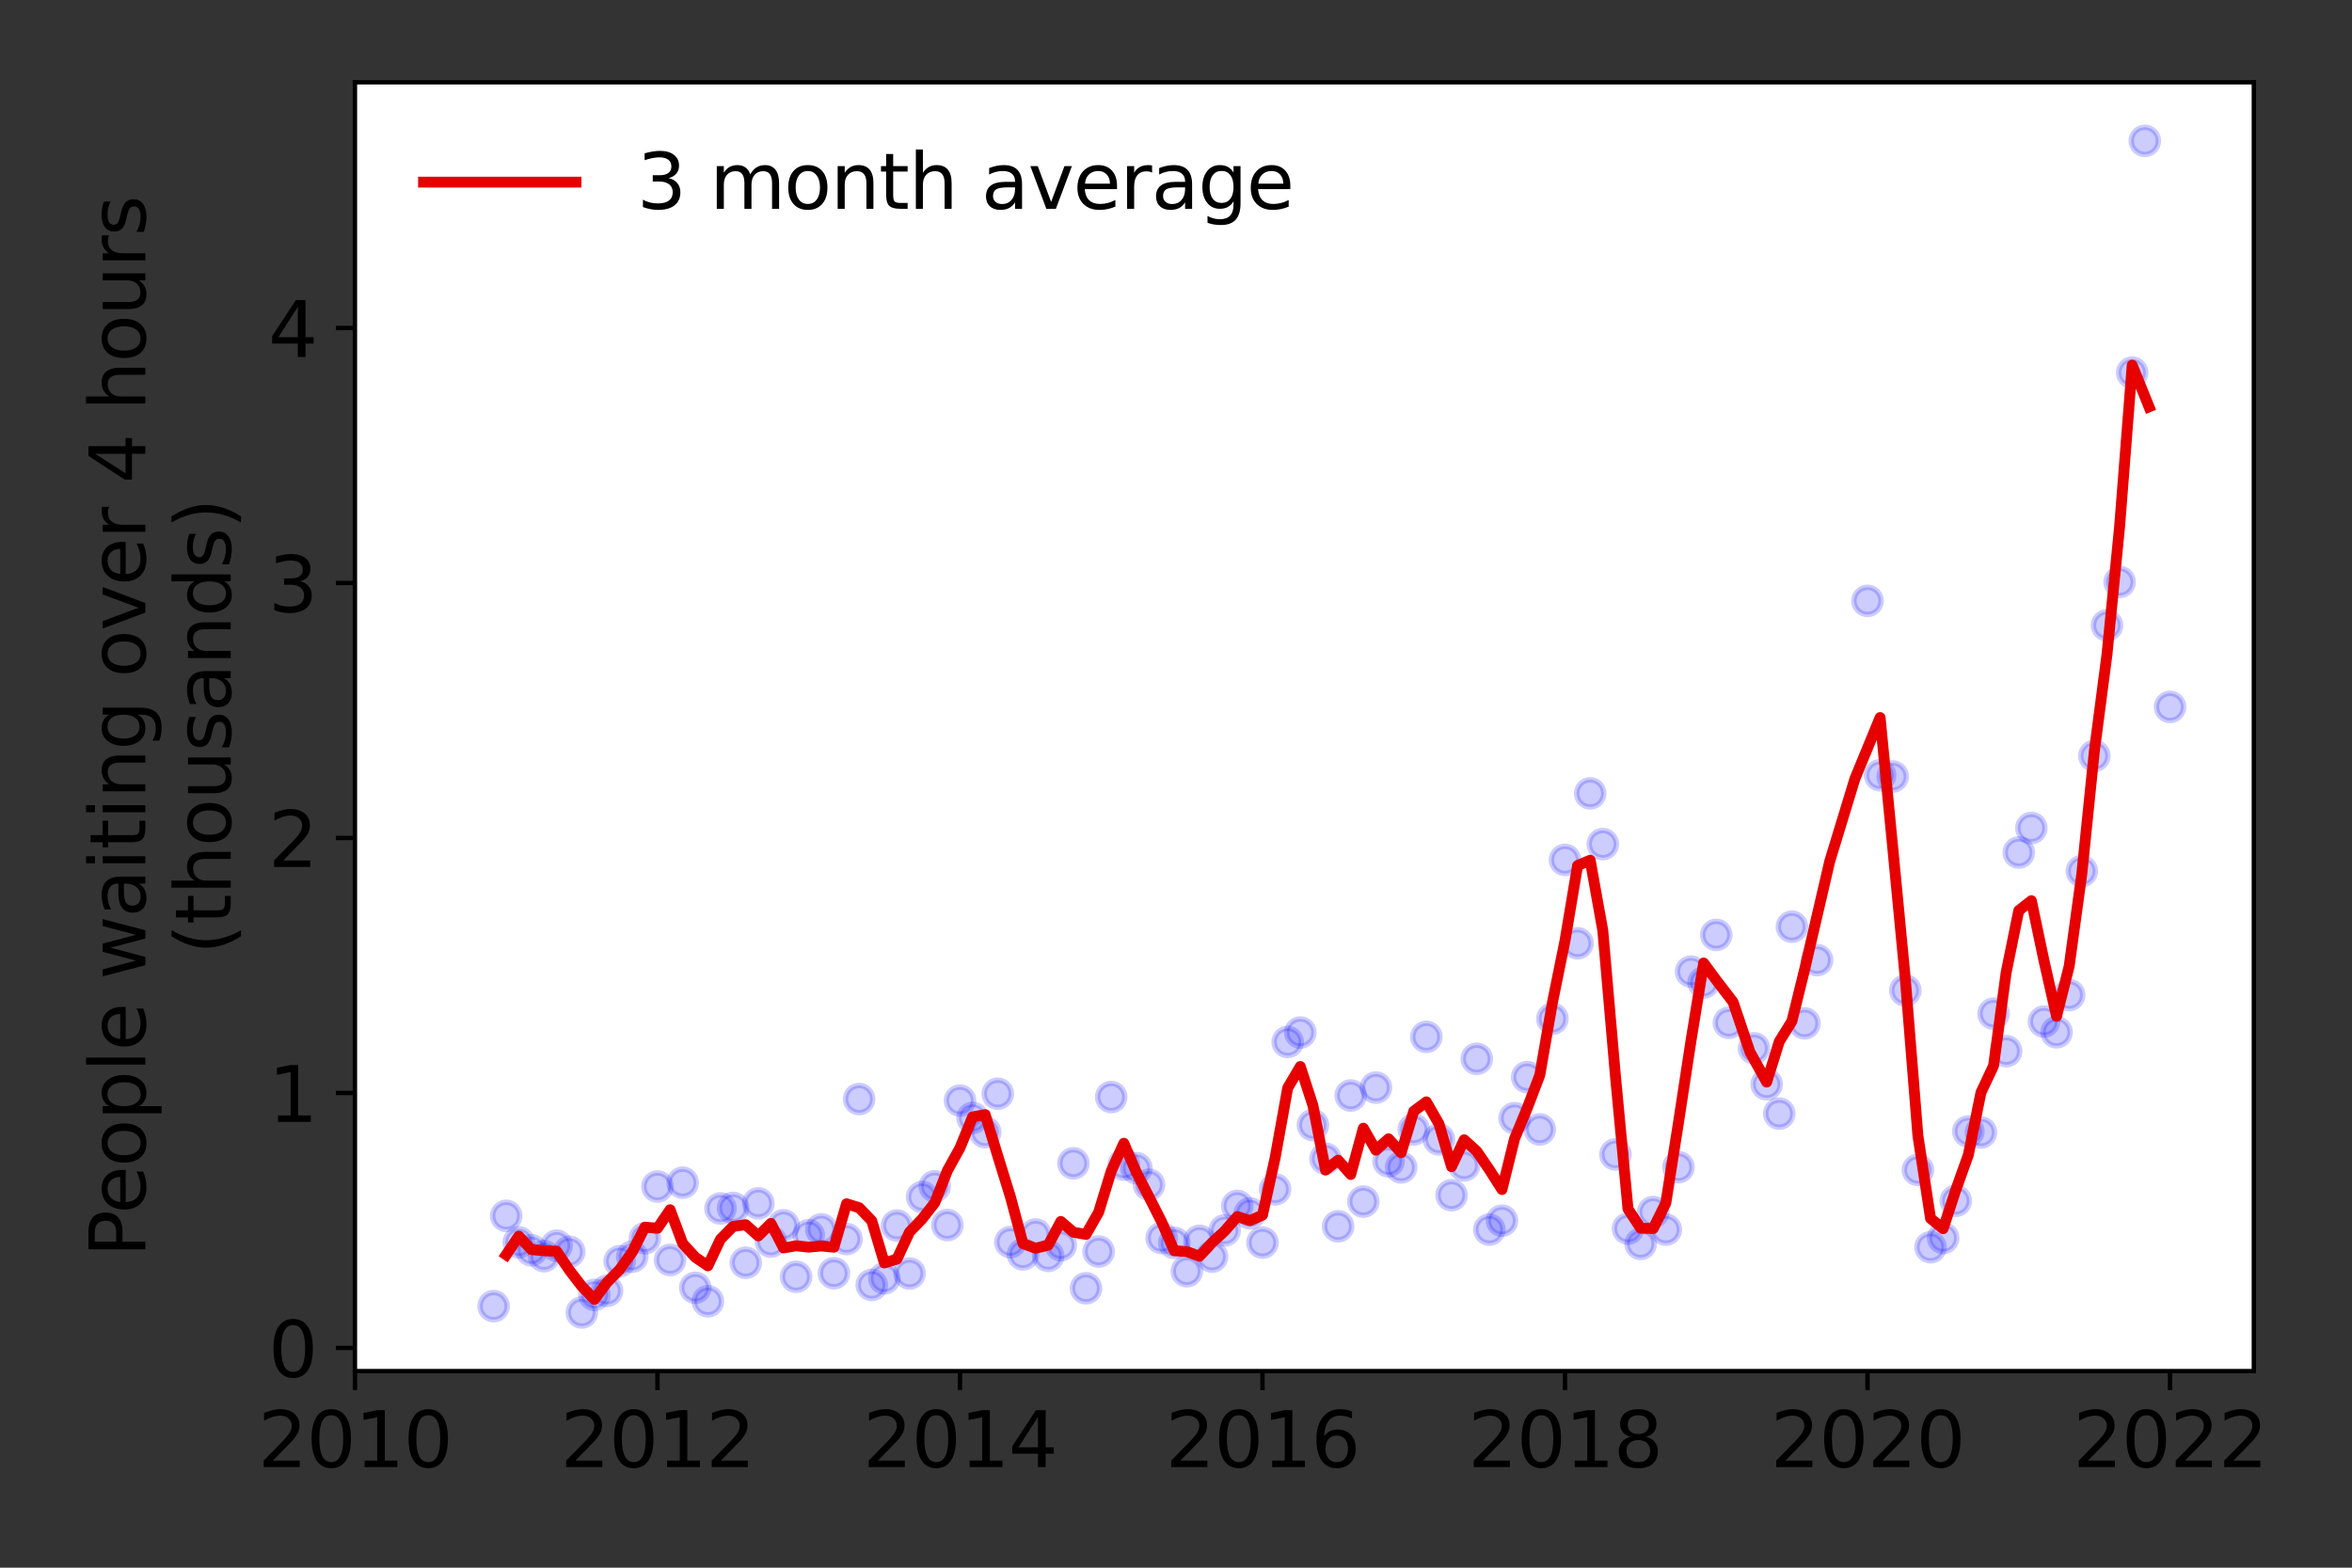 <?xml version="1.0" encoding="utf-8" standalone="no"?>
<!DOCTYPE svg PUBLIC "-//W3C//DTD SVG 1.1//EN"
  "http://www.w3.org/Graphics/SVG/1.1/DTD/svg11.dtd">
<svg height="288pt" version="1.1" viewBox="0 0 432 288" width="432pt" xmlns="http://www.w3.org/2000/svg" xmlns:xlink="http://www.w3.org/1999/xlink">
 <rect x="0" y="0" width="432" height="288" fill="#333333" stroke="none"/>
 <defs>
  <style type="text/css">*{stroke-linecap:butt;stroke-linejoin:round;}</style>
 </defs>
 <g id="figure_1">
  <g id="patch_1">
   <path d="M 0 288 
L 432 288 
L 432 0 
L 0 0 
z
" style="fill:none;"/>
  </g>
  <g id="axes_1">
   <g id="patch_2">
    <path d="M 65.195 251.88 
L 413.971 251.88 
L 413.971 15.12 
L 65.195 15.12 
z
" style="fill:#ffffff;"/>
   </g>
   <g id="matplotlib.axis_1">
    <g id="xtick_1">
     <g id="line2d_1">
      <defs>
       <path d="M 0 0 
L 0 3.5 
" id="m507b345f00" style="stroke:#000000;stroke-width:0.8;"/>
      </defs>
      <g>
       <use style="stroke:#000000;stroke-width:0.8;" x="65.195" xlink:href="#m507b345f00" y="251.88"/>
      </g>
     </g>
     <g id="text_1">
      <!-- 2010 -->
      <g transform="translate(47.38 269.518)scale(0.14 -0.14)">
       <defs>
        <path d="M 1228 531 
L 3431 531 
L 3431 0 
L 469 0 
L 469 531 
Q 828 903 1448 1529 
Q 2069 2156 2228 2338 
Q 2531 2678 2651 2914 
Q 2772 3150 2772 3378 
Q 2772 3750 2511 3984 
Q 2250 4219 1831 4219 
Q 1534 4219 1204 4116 
Q 875 4013 500 3803 
L 500 4441 
Q 881 4594 1212 4672 
Q 1544 4750 1819 4750 
Q 2544 4750 2975 4387 
Q 3406 4025 3406 3419 
Q 3406 3131 3298 2873 
Q 3191 2616 2906 2266 
Q 2828 2175 2409 1742 
Q 1991 1309 1228 531 
z
" id="DejaVuSans-32" transform="scale(0.016)"/>
        <path d="M 2034 4250 
Q 1547 4250 1301 3770 
Q 1056 3291 1056 2328 
Q 1056 1369 1301 889 
Q 1547 409 2034 409 
Q 2525 409 2770 889 
Q 3016 1369 3016 2328 
Q 3016 3291 2770 3770 
Q 2525 4250 2034 4250 
z
M 2034 4750 
Q 2819 4750 3233 4129 
Q 3647 3509 3647 2328 
Q 3647 1150 3233 529 
Q 2819 -91 2034 -91 
Q 1250 -91 836 529 
Q 422 1150 422 2328 
Q 422 3509 836 4129 
Q 1250 4750 2034 4750 
z
" id="DejaVuSans-30" transform="scale(0.016)"/>
        <path d="M 794 531 
L 1825 531 
L 1825 4091 
L 703 3866 
L 703 4441 
L 1819 4666 
L 2450 4666 
L 2450 531 
L 3481 531 
L 3481 0 
L 794 0 
L 794 531 
z
" id="DejaVuSans-31" transform="scale(0.016)"/>
       </defs>
       <use xlink:href="#DejaVuSans-32"/>
       <use x="63.623" xlink:href="#DejaVuSans-30"/>
       <use x="127.246" xlink:href="#DejaVuSans-31"/>
       <use x="190.869" xlink:href="#DejaVuSans-30"/>
      </g>
     </g>
    </g>
    <g id="xtick_2">
     <g id="line2d_2">
      <g>
       <use style="stroke:#000000;stroke-width:0.8;" x="120.758" xlink:href="#m507b345f00" y="251.88"/>
      </g>
     </g>
     <g id="text_2">
      <!-- 2012 -->
      <g transform="translate(102.943 269.518)scale(0.14 -0.14)">
       <use xlink:href="#DejaVuSans-32"/>
       <use x="63.623" xlink:href="#DejaVuSans-30"/>
       <use x="127.246" xlink:href="#DejaVuSans-31"/>
       <use x="190.869" xlink:href="#DejaVuSans-32"/>
      </g>
     </g>
    </g>
    <g id="xtick_3">
     <g id="line2d_3">
      <g>
       <use style="stroke:#000000;stroke-width:0.8;" x="176.322" xlink:href="#m507b345f00" y="251.88"/>
      </g>
     </g>
     <g id="text_3">
      <!-- 2014 -->
      <g transform="translate(158.507 269.518)scale(0.14 -0.14)">
       <defs>
        <path d="M 2419 4116 
L 825 1625 
L 2419 1625 
L 2419 4116 
z
M 2253 4666 
L 3047 4666 
L 3047 1625 
L 3713 1625 
L 3713 1100 
L 3047 1100 
L 3047 0 
L 2419 0 
L 2419 1100 
L 313 1100 
L 313 1709 
L 2253 4666 
z
" id="DejaVuSans-34" transform="scale(0.016)"/>
       </defs>
       <use xlink:href="#DejaVuSans-32"/>
       <use x="63.623" xlink:href="#DejaVuSans-30"/>
       <use x="127.246" xlink:href="#DejaVuSans-31"/>
       <use x="190.869" xlink:href="#DejaVuSans-34"/>
      </g>
     </g>
    </g>
    <g id="xtick_4">
     <g id="line2d_4">
      <g>
       <use style="stroke:#000000;stroke-width:0.8;" x="231.885" xlink:href="#m507b345f00" y="251.88"/>
      </g>
     </g>
     <g id="text_4">
      <!-- 2016 -->
      <g transform="translate(214.07 269.518)scale(0.14 -0.14)">
       <defs>
        <path d="M 2113 2584 
Q 1688 2584 1439 2293 
Q 1191 2003 1191 1497 
Q 1191 994 1439 701 
Q 1688 409 2113 409 
Q 2538 409 2786 701 
Q 3034 994 3034 1497 
Q 3034 2003 2786 2293 
Q 2538 2584 2113 2584 
z
M 3366 4563 
L 3366 3988 
Q 3128 4100 2886 4159 
Q 2644 4219 2406 4219 
Q 1781 4219 1451 3797 
Q 1122 3375 1075 2522 
Q 1259 2794 1537 2939 
Q 1816 3084 2150 3084 
Q 2853 3084 3261 2657 
Q 3669 2231 3669 1497 
Q 3669 778 3244 343 
Q 2819 -91 2113 -91 
Q 1303 -91 875 529 
Q 447 1150 447 2328 
Q 447 3434 972 4092 
Q 1497 4750 2381 4750 
Q 2619 4750 2861 4703 
Q 3103 4656 3366 4563 
z
" id="DejaVuSans-36" transform="scale(0.016)"/>
       </defs>
       <use xlink:href="#DejaVuSans-32"/>
       <use x="63.623" xlink:href="#DejaVuSans-30"/>
       <use x="127.246" xlink:href="#DejaVuSans-31"/>
       <use x="190.869" xlink:href="#DejaVuSans-36"/>
      </g>
     </g>
    </g>
    <g id="xtick_5">
     <g id="line2d_5">
      <g>
       <use style="stroke:#000000;stroke-width:0.8;" x="287.449" xlink:href="#m507b345f00" y="251.88"/>
      </g>
     </g>
     <g id="text_5">
      <!-- 2018 -->
      <g transform="translate(269.634 269.518)scale(0.14 -0.14)">
       <defs>
        <path d="M 2034 2216 
Q 1584 2216 1326 1975 
Q 1069 1734 1069 1313 
Q 1069 891 1326 650 
Q 1584 409 2034 409 
Q 2484 409 2743 651 
Q 3003 894 3003 1313 
Q 3003 1734 2745 1975 
Q 2488 2216 2034 2216 
z
M 1403 2484 
Q 997 2584 770 2862 
Q 544 3141 544 3541 
Q 544 4100 942 4425 
Q 1341 4750 2034 4750 
Q 2731 4750 3128 4425 
Q 3525 4100 3525 3541 
Q 3525 3141 3298 2862 
Q 3072 2584 2669 2484 
Q 3125 2378 3379 2068 
Q 3634 1759 3634 1313 
Q 3634 634 3220 271 
Q 2806 -91 2034 -91 
Q 1263 -91 848 271 
Q 434 634 434 1313 
Q 434 1759 690 2068 
Q 947 2378 1403 2484 
z
M 1172 3481 
Q 1172 3119 1398 2916 
Q 1625 2713 2034 2713 
Q 2441 2713 2670 2916 
Q 2900 3119 2900 3481 
Q 2900 3844 2670 4047 
Q 2441 4250 2034 4250 
Q 1625 4250 1398 4047 
Q 1172 3844 1172 3481 
z
" id="DejaVuSans-38" transform="scale(0.016)"/>
       </defs>
       <use xlink:href="#DejaVuSans-32"/>
       <use x="63.623" xlink:href="#DejaVuSans-30"/>
       <use x="127.246" xlink:href="#DejaVuSans-31"/>
       <use x="190.869" xlink:href="#DejaVuSans-38"/>
      </g>
     </g>
    </g>
    <g id="xtick_6">
     <g id="line2d_6">
      <g>
       <use style="stroke:#000000;stroke-width:0.8;" x="343.012" xlink:href="#m507b345f00" y="251.88"/>
      </g>
     </g>
     <g id="text_6">
      <!-- 2020 -->
      <g transform="translate(325.197 269.518)scale(0.14 -0.14)">
       <use xlink:href="#DejaVuSans-32"/>
       <use x="63.623" xlink:href="#DejaVuSans-30"/>
       <use x="127.246" xlink:href="#DejaVuSans-32"/>
       <use x="190.869" xlink:href="#DejaVuSans-30"/>
      </g>
     </g>
    </g>
    <g id="xtick_7">
     <g id="line2d_7">
      <g>
       <use style="stroke:#000000;stroke-width:0.8;" x="398.576" xlink:href="#m507b345f00" y="251.88"/>
      </g>
     </g>
     <g id="text_7">
      <!-- 2022 -->
      <g transform="translate(380.761 269.518)scale(0.14 -0.14)">
       <use xlink:href="#DejaVuSans-32"/>
       <use x="63.623" xlink:href="#DejaVuSans-30"/>
       <use x="127.246" xlink:href="#DejaVuSans-32"/>
       <use x="190.869" xlink:href="#DejaVuSans-32"/>
      </g>
     </g>
    </g>
   </g>
   <g id="matplotlib.axis_2">
    <g id="ytick_1">
     <g id="line2d_8">
      <defs>
       <path d="M 0 0 
L -3.5 0 
" id="md9d4adb8fb" style="stroke:#000000;stroke-width:0.8;"/>
      </defs>
      <g>
       <use style="stroke:#000000;stroke-width:0.8;" x="65.195" xlink:href="#md9d4adb8fb" y="247.629"/>
      </g>
     </g>
     <g id="text_8">
      <!-- 0 -->
      <g transform="translate(49.288 252.948)scale(0.14 -0.14)">
       <use xlink:href="#DejaVuSans-30"/>
      </g>
     </g>
    </g>
    <g id="ytick_2">
     <g id="line2d_9">
      <g>
       <use style="stroke:#000000;stroke-width:0.8;" x="65.195" xlink:href="#md9d4adb8fb" y="200.788"/>
      </g>
     </g>
     <g id="text_9">
      <!-- 1 -->
      <g transform="translate(49.288 206.107)scale(0.14 -0.14)">
       <use xlink:href="#DejaVuSans-31"/>
      </g>
     </g>
    </g>
    <g id="ytick_3">
     <g id="line2d_10">
      <g>
       <use style="stroke:#000000;stroke-width:0.8;" x="65.195" xlink:href="#md9d4adb8fb" y="153.946"/>
      </g>
     </g>
     <g id="text_10">
      <!-- 2 -->
      <g transform="translate(49.288 159.265)scale(0.14 -0.14)">
       <use xlink:href="#DejaVuSans-32"/>
      </g>
     </g>
    </g>
    <g id="ytick_4">
     <g id="line2d_11">
      <g>
       <use style="stroke:#000000;stroke-width:0.8;" x="65.195" xlink:href="#md9d4adb8fb" y="107.105"/>
      </g>
     </g>
     <g id="text_11">
      <!-- 3 -->
      <g transform="translate(49.288 112.424)scale(0.14 -0.14)">
       <defs>
        <path d="M 2597 2516 
Q 3050 2419 3304 2112 
Q 3559 1806 3559 1356 
Q 3559 666 3084 287 
Q 2609 -91 1734 -91 
Q 1441 -91 1130 -33 
Q 819 25 488 141 
L 488 750 
Q 750 597 1062 519 
Q 1375 441 1716 441 
Q 2309 441 2620 675 
Q 2931 909 2931 1356 
Q 2931 1769 2642 2001 
Q 2353 2234 1838 2234 
L 1294 2234 
L 1294 2753 
L 1863 2753 
Q 2328 2753 2575 2939 
Q 2822 3125 2822 3475 
Q 2822 3834 2567 4026 
Q 2313 4219 1838 4219 
Q 1578 4219 1281 4162 
Q 984 4106 628 3988 
L 628 4550 
Q 988 4650 1302 4700 
Q 1616 4750 1894 4750 
Q 2613 4750 3031 4423 
Q 3450 4097 3450 3541 
Q 3450 3153 3228 2886 
Q 3006 2619 2597 2516 
z
" id="DejaVuSans-33" transform="scale(0.016)"/>
       </defs>
       <use xlink:href="#DejaVuSans-33"/>
      </g>
     </g>
    </g>
    <g id="ytick_5">
     <g id="line2d_12">
      <g>
       <use style="stroke:#000000;stroke-width:0.8;" x="65.195" xlink:href="#md9d4adb8fb" y="60.263"/>
      </g>
     </g>
     <g id="text_12">
      <!-- 4 -->
      <g transform="translate(49.288 65.582)scale(0.14 -0.14)">
       <use xlink:href="#DejaVuSans-34"/>
      </g>
     </g>
    </g>
    <g id="text_13">
     <!-- People waiting over 4 hours -->
     <g transform="translate(26.699 230.925)rotate(-90)scale(0.14 -0.14)">
      <defs>
       <path d="M 1259 4147 
L 1259 2394 
L 2053 2394 
Q 2494 2394 2734 2622 
Q 2975 2850 2975 3272 
Q 2975 3691 2734 3919 
Q 2494 4147 2053 4147 
L 1259 4147 
z
M 628 4666 
L 2053 4666 
Q 2838 4666 3239 4311 
Q 3641 3956 3641 3272 
Q 3641 2581 3239 2228 
Q 2838 1875 2053 1875 
L 1259 1875 
L 1259 0 
L 628 0 
L 628 4666 
z
" id="DejaVuSans-50" transform="scale(0.016)"/>
       <path d="M 3597 1894 
L 3597 1613 
L 953 1613 
Q 991 1019 1311 708 
Q 1631 397 2203 397 
Q 2534 397 2845 478 
Q 3156 559 3463 722 
L 3463 178 
Q 3153 47 2828 -22 
Q 2503 -91 2169 -91 
Q 1331 -91 842 396 
Q 353 884 353 1716 
Q 353 2575 817 3079 
Q 1281 3584 2069 3584 
Q 2775 3584 3186 3129 
Q 3597 2675 3597 1894 
z
M 3022 2063 
Q 3016 2534 2758 2815 
Q 2500 3097 2075 3097 
Q 1594 3097 1305 2825 
Q 1016 2553 972 2059 
L 3022 2063 
z
" id="DejaVuSans-65" transform="scale(0.016)"/>
       <path d="M 1959 3097 
Q 1497 3097 1228 2736 
Q 959 2375 959 1747 
Q 959 1119 1226 758 
Q 1494 397 1959 397 
Q 2419 397 2687 759 
Q 2956 1122 2956 1747 
Q 2956 2369 2687 2733 
Q 2419 3097 1959 3097 
z
M 1959 3584 
Q 2709 3584 3137 3096 
Q 3566 2609 3566 1747 
Q 3566 888 3137 398 
Q 2709 -91 1959 -91 
Q 1206 -91 779 398 
Q 353 888 353 1747 
Q 353 2609 779 3096 
Q 1206 3584 1959 3584 
z
" id="DejaVuSans-6f" transform="scale(0.016)"/>
       <path d="M 1159 525 
L 1159 -1331 
L 581 -1331 
L 581 3500 
L 1159 3500 
L 1159 2969 
Q 1341 3281 1617 3432 
Q 1894 3584 2278 3584 
Q 2916 3584 3314 3078 
Q 3713 2572 3713 1747 
Q 3713 922 3314 415 
Q 2916 -91 2278 -91 
Q 1894 -91 1617 61 
Q 1341 213 1159 525 
z
M 3116 1747 
Q 3116 2381 2855 2742 
Q 2594 3103 2138 3103 
Q 1681 3103 1420 2742 
Q 1159 2381 1159 1747 
Q 1159 1113 1420 752 
Q 1681 391 2138 391 
Q 2594 391 2855 752 
Q 3116 1113 3116 1747 
z
" id="DejaVuSans-70" transform="scale(0.016)"/>
       <path d="M 603 4863 
L 1178 4863 
L 1178 0 
L 603 0 
L 603 4863 
z
" id="DejaVuSans-6c" transform="scale(0.016)"/>
       <path id="DejaVuSans-20" transform="scale(0.016)"/>
       <path d="M 269 3500 
L 844 3500 
L 1563 769 
L 2278 3500 
L 2956 3500 
L 3675 769 
L 4391 3500 
L 4966 3500 
L 4050 0 
L 3372 0 
L 2619 2869 
L 1863 0 
L 1184 0 
L 269 3500 
z
" id="DejaVuSans-77" transform="scale(0.016)"/>
       <path d="M 2194 1759 
Q 1497 1759 1228 1600 
Q 959 1441 959 1056 
Q 959 750 1161 570 
Q 1363 391 1709 391 
Q 2188 391 2477 730 
Q 2766 1069 2766 1631 
L 2766 1759 
L 2194 1759 
z
M 3341 1997 
L 3341 0 
L 2766 0 
L 2766 531 
Q 2569 213 2275 61 
Q 1981 -91 1556 -91 
Q 1019 -91 701 211 
Q 384 513 384 1019 
Q 384 1609 779 1909 
Q 1175 2209 1959 2209 
L 2766 2209 
L 2766 2266 
Q 2766 2663 2505 2880 
Q 2244 3097 1772 3097 
Q 1472 3097 1187 3025 
Q 903 2953 641 2809 
L 641 3341 
Q 956 3463 1253 3523 
Q 1550 3584 1831 3584 
Q 2591 3584 2966 3190 
Q 3341 2797 3341 1997 
z
" id="DejaVuSans-61" transform="scale(0.016)"/>
       <path d="M 603 3500 
L 1178 3500 
L 1178 0 
L 603 0 
L 603 3500 
z
M 603 4863 
L 1178 4863 
L 1178 4134 
L 603 4134 
L 603 4863 
z
" id="DejaVuSans-69" transform="scale(0.016)"/>
       <path d="M 1172 4494 
L 1172 3500 
L 2356 3500 
L 2356 3053 
L 1172 3053 
L 1172 1153 
Q 1172 725 1289 603 
Q 1406 481 1766 481 
L 2356 481 
L 2356 0 
L 1766 0 
Q 1100 0 847 248 
Q 594 497 594 1153 
L 594 3053 
L 172 3053 
L 172 3500 
L 594 3500 
L 594 4494 
L 1172 4494 
z
" id="DejaVuSans-74" transform="scale(0.016)"/>
       <path d="M 3513 2113 
L 3513 0 
L 2938 0 
L 2938 2094 
Q 2938 2591 2744 2837 
Q 2550 3084 2163 3084 
Q 1697 3084 1428 2787 
Q 1159 2491 1159 1978 
L 1159 0 
L 581 0 
L 581 3500 
L 1159 3500 
L 1159 2956 
Q 1366 3272 1645 3428 
Q 1925 3584 2291 3584 
Q 2894 3584 3203 3211 
Q 3513 2838 3513 2113 
z
" id="DejaVuSans-6e" transform="scale(0.016)"/>
       <path d="M 2906 1791 
Q 2906 2416 2648 2759 
Q 2391 3103 1925 3103 
Q 1463 3103 1205 2759 
Q 947 2416 947 1791 
Q 947 1169 1205 825 
Q 1463 481 1925 481 
Q 2391 481 2648 825 
Q 2906 1169 2906 1791 
z
M 3481 434 
Q 3481 -459 3084 -895 
Q 2688 -1331 1869 -1331 
Q 1566 -1331 1297 -1286 
Q 1028 -1241 775 -1147 
L 775 -588 
Q 1028 -725 1275 -790 
Q 1522 -856 1778 -856 
Q 2344 -856 2625 -561 
Q 2906 -266 2906 331 
L 2906 616 
Q 2728 306 2450 153 
Q 2172 0 1784 0 
Q 1141 0 747 490 
Q 353 981 353 1791 
Q 353 2603 747 3093 
Q 1141 3584 1784 3584 
Q 2172 3584 2450 3431 
Q 2728 3278 2906 2969 
L 2906 3500 
L 3481 3500 
L 3481 434 
z
" id="DejaVuSans-67" transform="scale(0.016)"/>
       <path d="M 191 3500 
L 800 3500 
L 1894 563 
L 2988 3500 
L 3597 3500 
L 2284 0 
L 1503 0 
L 191 3500 
z
" id="DejaVuSans-76" transform="scale(0.016)"/>
       <path d="M 2631 2963 
Q 2534 3019 2420 3045 
Q 2306 3072 2169 3072 
Q 1681 3072 1420 2755 
Q 1159 2438 1159 1844 
L 1159 0 
L 581 0 
L 581 3500 
L 1159 3500 
L 1159 2956 
Q 1341 3275 1631 3429 
Q 1922 3584 2338 3584 
Q 2397 3584 2469 3576 
Q 2541 3569 2628 3553 
L 2631 2963 
z
" id="DejaVuSans-72" transform="scale(0.016)"/>
       <path d="M 3513 2113 
L 3513 0 
L 2938 0 
L 2938 2094 
Q 2938 2591 2744 2837 
Q 2550 3084 2163 3084 
Q 1697 3084 1428 2787 
Q 1159 2491 1159 1978 
L 1159 0 
L 581 0 
L 581 4863 
L 1159 4863 
L 1159 2956 
Q 1366 3272 1645 3428 
Q 1925 3584 2291 3584 
Q 2894 3584 3203 3211 
Q 3513 2838 3513 2113 
z
" id="DejaVuSans-68" transform="scale(0.016)"/>
       <path d="M 544 1381 
L 544 3500 
L 1119 3500 
L 1119 1403 
Q 1119 906 1312 657 
Q 1506 409 1894 409 
Q 2359 409 2629 706 
Q 2900 1003 2900 1516 
L 2900 3500 
L 3475 3500 
L 3475 0 
L 2900 0 
L 2900 538 
Q 2691 219 2414 64 
Q 2138 -91 1772 -91 
Q 1169 -91 856 284 
Q 544 659 544 1381 
z
M 1991 3584 
L 1991 3584 
z
" id="DejaVuSans-75" transform="scale(0.016)"/>
       <path d="M 2834 3397 
L 2834 2853 
Q 2591 2978 2328 3040 
Q 2066 3103 1784 3103 
Q 1356 3103 1142 2972 
Q 928 2841 928 2578 
Q 928 2378 1081 2264 
Q 1234 2150 1697 2047 
L 1894 2003 
Q 2506 1872 2764 1633 
Q 3022 1394 3022 966 
Q 3022 478 2636 193 
Q 2250 -91 1575 -91 
Q 1294 -91 989 -36 
Q 684 19 347 128 
L 347 722 
Q 666 556 975 473 
Q 1284 391 1588 391 
Q 1994 391 2212 530 
Q 2431 669 2431 922 
Q 2431 1156 2273 1281 
Q 2116 1406 1581 1522 
L 1381 1569 
Q 847 1681 609 1914 
Q 372 2147 372 2553 
Q 372 3047 722 3315 
Q 1072 3584 1716 3584 
Q 2034 3584 2315 3537 
Q 2597 3491 2834 3397 
z
" id="DejaVuSans-73" transform="scale(0.016)"/>
      </defs>
      <use xlink:href="#DejaVuSans-50"/>
      <use x="56.678" xlink:href="#DejaVuSans-65"/>
      <use x="118.201" xlink:href="#DejaVuSans-6f"/>
      <use x="179.383" xlink:href="#DejaVuSans-70"/>
      <use x="242.859" xlink:href="#DejaVuSans-6c"/>
      <use x="270.643" xlink:href="#DejaVuSans-65"/>
      <use x="332.166" xlink:href="#DejaVuSans-20"/>
      <use x="363.953" xlink:href="#DejaVuSans-77"/>
      <use x="445.74" xlink:href="#DejaVuSans-61"/>
      <use x="507.02" xlink:href="#DejaVuSans-69"/>
      <use x="534.803" xlink:href="#DejaVuSans-74"/>
      <use x="574.012" xlink:href="#DejaVuSans-69"/>
      <use x="601.795" xlink:href="#DejaVuSans-6e"/>
      <use x="665.174" xlink:href="#DejaVuSans-67"/>
      <use x="728.65" xlink:href="#DejaVuSans-20"/>
      <use x="760.438" xlink:href="#DejaVuSans-6f"/>
      <use x="821.619" xlink:href="#DejaVuSans-76"/>
      <use x="880.799" xlink:href="#DejaVuSans-65"/>
      <use x="942.322" xlink:href="#DejaVuSans-72"/>
      <use x="983.436" xlink:href="#DejaVuSans-20"/>
      <use x="1015.223" xlink:href="#DejaVuSans-34"/>
      <use x="1078.846" xlink:href="#DejaVuSans-20"/>
      <use x="1110.633" xlink:href="#DejaVuSans-68"/>
      <use x="1174.012" xlink:href="#DejaVuSans-6f"/>
      <use x="1235.193" xlink:href="#DejaVuSans-75"/>
      <use x="1298.572" xlink:href="#DejaVuSans-72"/>
      <use x="1339.686" xlink:href="#DejaVuSans-73"/>
     </g>
     <!-- (thousands) -->
     <g transform="translate(42.376 175.325)rotate(-90)scale(0.14 -0.14)">
      <defs>
       <path d="M 1984 4856 
Q 1566 4138 1362 3434 
Q 1159 2731 1159 2009 
Q 1159 1288 1364 580 
Q 1569 -128 1984 -844 
L 1484 -844 
Q 1016 -109 783 600 
Q 550 1309 550 2009 
Q 550 2706 781 3412 
Q 1013 4119 1484 4856 
L 1984 4856 
z
" id="DejaVuSans-28" transform="scale(0.016)"/>
       <path d="M 2906 2969 
L 2906 4863 
L 3481 4863 
L 3481 0 
L 2906 0 
L 2906 525 
Q 2725 213 2448 61 
Q 2172 -91 1784 -91 
Q 1150 -91 751 415 
Q 353 922 353 1747 
Q 353 2572 751 3078 
Q 1150 3584 1784 3584 
Q 2172 3584 2448 3432 
Q 2725 3281 2906 2969 
z
M 947 1747 
Q 947 1113 1208 752 
Q 1469 391 1925 391 
Q 2381 391 2643 752 
Q 2906 1113 2906 1747 
Q 2906 2381 2643 2742 
Q 2381 3103 1925 3103 
Q 1469 3103 1208 2742 
Q 947 2381 947 1747 
z
" id="DejaVuSans-64" transform="scale(0.016)"/>
       <path d="M 513 4856 
L 1013 4856 
Q 1481 4119 1714 3412 
Q 1947 2706 1947 2009 
Q 1947 1309 1714 600 
Q 1481 -109 1013 -844 
L 513 -844 
Q 928 -128 1133 580 
Q 1338 1288 1338 2009 
Q 1338 2731 1133 3434 
Q 928 4138 513 4856 
z
" id="DejaVuSans-29" transform="scale(0.016)"/>
      </defs>
      <use xlink:href="#DejaVuSans-28"/>
      <use x="39.014" xlink:href="#DejaVuSans-74"/>
      <use x="78.223" xlink:href="#DejaVuSans-68"/>
      <use x="141.602" xlink:href="#DejaVuSans-6f"/>
      <use x="202.783" xlink:href="#DejaVuSans-75"/>
      <use x="266.162" xlink:href="#DejaVuSans-73"/>
      <use x="318.262" xlink:href="#DejaVuSans-61"/>
      <use x="379.541" xlink:href="#DejaVuSans-6e"/>
      <use x="442.92" xlink:href="#DejaVuSans-64"/>
      <use x="506.396" xlink:href="#DejaVuSans-73"/>
      <use x="558.496" xlink:href="#DejaVuSans-29"/>
     </g>
    </g>
   </g>
   <g id="line2d_13">
    <defs>
     <path d="M 0 2.5 
C 0.663 2.5 1.299 2.237 1.768 1.768 
C 2.237 1.299 2.5 0.663 2.5 0 
C 2.5 -0.663 2.237 -1.299 1.768 -1.768 
C 1.299 -2.237 0.663 -2.5 0 -2.5 
C -0.663 -2.5 -1.299 -2.237 -1.768 -1.768 
C -2.237 -1.299 -2.5 -0.663 -2.5 0 
C -2.5 0.663 -2.237 1.299 -1.768 1.768 
C -1.299 2.237 -0.663 2.5 0 2.5 
z
" id="m392abe2534" style="stroke:#0000ff;stroke-opacity:0.2;"/>
    </defs>
    <g clip-path="url(#p86b2c4e9f5)">
     <use style="fill:#0000ff;fill-opacity:0.2;stroke:#0000ff;stroke-opacity:0.2;" x="398.576" xlink:href="#m392abe2534" y="129.87"/>
     <use style="fill:#0000ff;fill-opacity:0.2;stroke:#0000ff;stroke-opacity:0.2;" x="393.945" xlink:href="#m392abe2534" y="25.882"/>
     <use style="fill:#0000ff;fill-opacity:0.2;stroke:#0000ff;stroke-opacity:0.2;" x="391.63" xlink:href="#m392abe2534" y="68.461"/>
     <use style="fill:#0000ff;fill-opacity:0.2;stroke:#0000ff;stroke-opacity:0.2;" x="389.315" xlink:href="#m392abe2534" y="106.917"/>
     <use style="fill:#0000ff;fill-opacity:0.2;stroke:#0000ff;stroke-opacity:0.2;" x="387" xlink:href="#m392abe2534" y="114.881"/>
     <use style="fill:#0000ff;fill-opacity:0.2;stroke:#0000ff;stroke-opacity:0.2;" x="384.685" xlink:href="#m392abe2534" y="138.863"/>
     <use style="fill:#0000ff;fill-opacity:0.2;stroke:#0000ff;stroke-opacity:0.2;" x="382.37" xlink:href="#m392abe2534" y="160.036"/>
     <use style="fill:#0000ff;fill-opacity:0.2;stroke:#0000ff;stroke-opacity:0.2;" x="380.054" xlink:href="#m392abe2534" y="182.801"/>
     <use style="fill:#0000ff;fill-opacity:0.2;stroke:#0000ff;stroke-opacity:0.2;" x="377.739" xlink:href="#m392abe2534" y="189.639"/>
     <use style="fill:#0000ff;fill-opacity:0.2;stroke:#0000ff;stroke-opacity:0.2;" x="375.424" xlink:href="#m392abe2534" y="187.672"/>
     <use style="fill:#0000ff;fill-opacity:0.2;stroke:#0000ff;stroke-opacity:0.2;" x="373.109" xlink:href="#m392abe2534" y="152.119"/>
     <use style="fill:#0000ff;fill-opacity:0.2;stroke:#0000ff;stroke-opacity:0.2;" x="370.794" xlink:href="#m392abe2534" y="156.616"/>
     <use style="fill:#0000ff;fill-opacity:0.2;stroke:#0000ff;stroke-opacity:0.2;" x="368.479" xlink:href="#m392abe2534" y="193.106"/>
     <use style="fill:#0000ff;fill-opacity:0.2;stroke:#0000ff;stroke-opacity:0.2;" x="366.164" xlink:href="#m392abe2534" y="186.22"/>
     <use style="fill:#0000ff;fill-opacity:0.2;stroke:#0000ff;stroke-opacity:0.2;" x="363.848" xlink:href="#m392abe2534" y="208.048"/>
     <use style="fill:#0000ff;fill-opacity:0.2;stroke:#0000ff;stroke-opacity:0.2;" x="361.533" xlink:href="#m392abe2534" y="207.861"/>
     <use style="fill:#0000ff;fill-opacity:0.2;stroke:#0000ff;stroke-opacity:0.2;" x="359.218" xlink:href="#m392abe2534" y="220.602"/>
     <use style="fill:#0000ff;fill-opacity:0.2;stroke:#0000ff;stroke-opacity:0.2;" x="356.903" xlink:href="#m392abe2534" y="227.44"/>
     <use style="fill:#0000ff;fill-opacity:0.2;stroke:#0000ff;stroke-opacity:0.2;" x="354.588" xlink:href="#m392abe2534" y="229.127"/>
     <use style="fill:#0000ff;fill-opacity:0.2;stroke:#0000ff;stroke-opacity:0.2;" x="352.273" xlink:href="#m392abe2534" y="214.934"/>
     <use style="fill:#0000ff;fill-opacity:0.2;stroke:#0000ff;stroke-opacity:0.2;" x="349.958" xlink:href="#m392abe2534" y="181.957"/>
     <use style="fill:#0000ff;fill-opacity:0.2;stroke:#0000ff;stroke-opacity:0.2;" x="347.642" xlink:href="#m392abe2534" y="142.657"/>
     <use style="fill:#0000ff;fill-opacity:0.2;stroke:#0000ff;stroke-opacity:0.2;" x="345.327" xlink:href="#m392abe2534" y="142.423"/>
     <use style="fill:#0000ff;fill-opacity:0.2;stroke:#0000ff;stroke-opacity:0.2;" x="343.012" xlink:href="#m392abe2534" y="110.384"/>
     <use style="fill:#0000ff;fill-opacity:0.2;stroke:#0000ff;stroke-opacity:0.2;" x="333.752" xlink:href="#m392abe2534" y="176.383"/>
     <use style="fill:#0000ff;fill-opacity:0.2;stroke:#0000ff;stroke-opacity:0.2;" x="331.436" xlink:href="#m392abe2534" y="188"/>
     <use style="fill:#0000ff;fill-opacity:0.2;stroke:#0000ff;stroke-opacity:0.2;" x="329.121" xlink:href="#m392abe2534" y="170.247"/>
     <use style="fill:#0000ff;fill-opacity:0.2;stroke:#0000ff;stroke-opacity:0.2;" x="326.806" xlink:href="#m392abe2534" y="204.582"/>
     <use style="fill:#0000ff;fill-opacity:0.2;stroke:#0000ff;stroke-opacity:0.2;" x="324.491" xlink:href="#m392abe2534" y="199.195"/>
     <use style="fill:#0000ff;fill-opacity:0.2;stroke:#0000ff;stroke-opacity:0.2;" x="322.176" xlink:href="#m392abe2534" y="192.59"/>
     <use style="fill:#0000ff;fill-opacity:0.2;stroke:#0000ff;stroke-opacity:0.2;" x="317.546" xlink:href="#m392abe2534" y="187.906"/>
     <use style="fill:#0000ff;fill-opacity:0.2;stroke:#0000ff;stroke-opacity:0.2;" x="315.23" xlink:href="#m392abe2534" y="171.746"/>
     <use style="fill:#0000ff;fill-opacity:0.2;stroke:#0000ff;stroke-opacity:0.2;" x="312.915" xlink:href="#m392abe2534" y="180.505"/>
     <use style="fill:#0000ff;fill-opacity:0.2;stroke:#0000ff;stroke-opacity:0.2;" x="310.6" xlink:href="#m392abe2534" y="178.491"/>
     <use style="fill:#0000ff;fill-opacity:0.2;stroke:#0000ff;stroke-opacity:0.2;" x="308.285" xlink:href="#m392abe2534" y="214.419"/>
     <use style="fill:#0000ff;fill-opacity:0.2;stroke:#0000ff;stroke-opacity:0.2;" x="305.97" xlink:href="#m392abe2534" y="225.895"/>
     <use style="fill:#0000ff;fill-opacity:0.2;stroke:#0000ff;stroke-opacity:0.2;" x="303.655" xlink:href="#m392abe2534" y="222.663"/>
     <use style="fill:#0000ff;fill-opacity:0.2;stroke:#0000ff;stroke-opacity:0.2;" x="301.34" xlink:href="#m392abe2534" y="228.518"/>
     <use style="fill:#0000ff;fill-opacity:0.2;stroke:#0000ff;stroke-opacity:0.2;" x="299.024" xlink:href="#m392abe2534" y="225.707"/>
     <use style="fill:#0000ff;fill-opacity:0.2;stroke:#0000ff;stroke-opacity:0.2;" x="296.709" xlink:href="#m392abe2534" y="212.076"/>
     <use style="fill:#0000ff;fill-opacity:0.2;stroke:#0000ff;stroke-opacity:0.2;" x="294.394" xlink:href="#m392abe2534" y="155.07"/>
     <use style="fill:#0000ff;fill-opacity:0.2;stroke:#0000ff;stroke-opacity:0.2;" x="292.079" xlink:href="#m392abe2534" y="145.749"/>
     <use style="fill:#0000ff;fill-opacity:0.2;stroke:#0000ff;stroke-opacity:0.2;" x="289.764" xlink:href="#m392abe2534" y="173.292"/>
     <use style="fill:#0000ff;fill-opacity:0.2;stroke:#0000ff;stroke-opacity:0.2;" x="287.449" xlink:href="#m392abe2534" y="157.975"/>
     <use style="fill:#0000ff;fill-opacity:0.2;stroke:#0000ff;stroke-opacity:0.2;" x="285.134" xlink:href="#m392abe2534" y="187.157"/>
     <use style="fill:#0000ff;fill-opacity:0.2;stroke:#0000ff;stroke-opacity:0.2;" x="282.818" xlink:href="#m392abe2534" y="207.486"/>
     <use style="fill:#0000ff;fill-opacity:0.2;stroke:#0000ff;stroke-opacity:0.2;" x="280.503" xlink:href="#m392abe2534" y="197.884"/>
     <use style="fill:#0000ff;fill-opacity:0.2;stroke:#0000ff;stroke-opacity:0.2;" x="278.188" xlink:href="#m392abe2534" y="205.425"/>
     <use style="fill:#0000ff;fill-opacity:0.2;stroke:#0000ff;stroke-opacity:0.2;" x="275.873" xlink:href="#m392abe2534" y="224.255"/>
     <use style="fill:#0000ff;fill-opacity:0.2;stroke:#0000ff;stroke-opacity:0.2;" x="273.558" xlink:href="#m392abe2534" y="225.895"/>
     <use style="fill:#0000ff;fill-opacity:0.2;stroke:#0000ff;stroke-opacity:0.2;" x="271.243" xlink:href="#m392abe2534" y="194.511"/>
     <use style="fill:#0000ff;fill-opacity:0.2;stroke:#0000ff;stroke-opacity:0.2;" x="268.928" xlink:href="#m392abe2534" y="214.091"/>
     <use style="fill:#0000ff;fill-opacity:0.2;stroke:#0000ff;stroke-opacity:0.2;" x="266.612" xlink:href="#m392abe2534" y="219.571"/>
     <use style="fill:#0000ff;fill-opacity:0.2;stroke:#0000ff;stroke-opacity:0.2;" x="264.297" xlink:href="#m392abe2534" y="209.313"/>
     <use style="fill:#0000ff;fill-opacity:0.2;stroke:#0000ff;stroke-opacity:0.2;" x="261.982" xlink:href="#m392abe2534" y="190.483"/>
     <use style="fill:#0000ff;fill-opacity:0.2;stroke:#0000ff;stroke-opacity:0.2;" x="259.667" xlink:href="#m392abe2534" y="207.486"/>
     <use style="fill:#0000ff;fill-opacity:0.2;stroke:#0000ff;stroke-opacity:0.2;" x="257.352" xlink:href="#m392abe2534" y="214.465"/>
     <use style="fill:#0000ff;fill-opacity:0.2;stroke:#0000ff;stroke-opacity:0.2;" x="255.037" xlink:href="#m392abe2534" y="213.341"/>
     <use style="fill:#0000ff;fill-opacity:0.2;stroke:#0000ff;stroke-opacity:0.2;" x="252.722" xlink:href="#m392abe2534" y="199.804"/>
     <use style="fill:#0000ff;fill-opacity:0.2;stroke:#0000ff;stroke-opacity:0.2;" x="250.406" xlink:href="#m392abe2534" y="220.742"/>
     <use style="fill:#0000ff;fill-opacity:0.2;stroke:#0000ff;stroke-opacity:0.2;" x="248.091" xlink:href="#m392abe2534" y="201.256"/>
     <use style="fill:#0000ff;fill-opacity:0.2;stroke:#0000ff;stroke-opacity:0.2;" x="245.776" xlink:href="#m392abe2534" y="225.286"/>
     <use style="fill:#0000ff;fill-opacity:0.2;stroke:#0000ff;stroke-opacity:0.2;" x="243.461" xlink:href="#m392abe2534" y="212.873"/>
     <use style="fill:#0000ff;fill-opacity:0.2;stroke:#0000ff;stroke-opacity:0.2;" x="241.146" xlink:href="#m392abe2534" y="206.69"/>
     <use style="fill:#0000ff;fill-opacity:0.2;stroke:#0000ff;stroke-opacity:0.2;" x="238.831" xlink:href="#m392abe2534" y="189.686"/>
     <use style="fill:#0000ff;fill-opacity:0.2;stroke:#0000ff;stroke-opacity:0.2;" x="236.516" xlink:href="#m392abe2534" y="191.419"/>
     <use style="fill:#0000ff;fill-opacity:0.2;stroke:#0000ff;stroke-opacity:0.2;" x="234.2" xlink:href="#m392abe2534" y="218.494"/>
     <use style="fill:#0000ff;fill-opacity:0.2;stroke:#0000ff;stroke-opacity:0.2;" x="231.885" xlink:href="#m392abe2534" y="228.284"/>
     <use style="fill:#0000ff;fill-opacity:0.2;stroke:#0000ff;stroke-opacity:0.2;" x="229.57" xlink:href="#m392abe2534" y="222.897"/>
     <use style="fill:#0000ff;fill-opacity:0.2;stroke:#0000ff;stroke-opacity:0.2;" x="227.255" xlink:href="#m392abe2534" y="221.538"/>
     <use style="fill:#0000ff;fill-opacity:0.2;stroke:#0000ff;stroke-opacity:0.2;" x="224.94" xlink:href="#m392abe2534" y="226.035"/>
     <use style="fill:#0000ff;fill-opacity:0.2;stroke:#0000ff;stroke-opacity:0.2;" x="222.625" xlink:href="#m392abe2534" y="230.86"/>
     <use style="fill:#0000ff;fill-opacity:0.2;stroke:#0000ff;stroke-opacity:0.2;" x="220.31" xlink:href="#m392abe2534" y="227.956"/>
     <use style="fill:#0000ff;fill-opacity:0.2;stroke:#0000ff;stroke-opacity:0.2;" x="217.994" xlink:href="#m392abe2534" y="233.53"/>
     <use style="fill:#0000ff;fill-opacity:0.2;stroke:#0000ff;stroke-opacity:0.2;" x="215.679" xlink:href="#m392abe2534" y="228.33"/>
     <use style="fill:#0000ff;fill-opacity:0.2;stroke:#0000ff;stroke-opacity:0.2;" x="213.364" xlink:href="#m392abe2534" y="227.44"/>
     <use style="fill:#0000ff;fill-opacity:0.2;stroke:#0000ff;stroke-opacity:0.2;" x="211.049" xlink:href="#m392abe2534" y="217.651"/>
     <use style="fill:#0000ff;fill-opacity:0.2;stroke:#0000ff;stroke-opacity:0.2;" x="208.734" xlink:href="#m392abe2534" y="214.606"/>
     <use style="fill:#0000ff;fill-opacity:0.2;stroke:#0000ff;stroke-opacity:0.2;" x="206.419" xlink:href="#m392abe2534" y="213.95"/>
     <use style="fill:#0000ff;fill-opacity:0.2;stroke:#0000ff;stroke-opacity:0.2;" x="204.104" xlink:href="#m392abe2534" y="201.537"/>
     <use style="fill:#0000ff;fill-opacity:0.2;stroke:#0000ff;stroke-opacity:0.2;" x="201.788" xlink:href="#m392abe2534" y="229.923"/>
     <use style="fill:#0000ff;fill-opacity:0.2;stroke:#0000ff;stroke-opacity:0.2;" x="199.473" xlink:href="#m392abe2534" y="236.668"/>
     <use style="fill:#0000ff;fill-opacity:0.2;stroke:#0000ff;stroke-opacity:0.2;" x="197.158" xlink:href="#m392abe2534" y="213.716"/>
     <use style="fill:#0000ff;fill-opacity:0.2;stroke:#0000ff;stroke-opacity:0.2;" x="194.843" xlink:href="#m392abe2534" y="228.752"/>
     <use style="fill:#0000ff;fill-opacity:0.2;stroke:#0000ff;stroke-opacity:0.2;" x="192.528" xlink:href="#m392abe2534" y="230.719"/>
     <use style="fill:#0000ff;fill-opacity:0.2;stroke:#0000ff;stroke-opacity:0.2;" x="190.213" xlink:href="#m392abe2534" y="226.785"/>
     <use style="fill:#0000ff;fill-opacity:0.2;stroke:#0000ff;stroke-opacity:0.2;" x="187.898" xlink:href="#m392abe2534" y="230.438"/>
     <use style="fill:#0000ff;fill-opacity:0.2;stroke:#0000ff;stroke-opacity:0.2;" x="185.582" xlink:href="#m392abe2534" y="228.19"/>
     <use style="fill:#0000ff;fill-opacity:0.2;stroke:#0000ff;stroke-opacity:0.2;" x="183.267" xlink:href="#m392abe2534" y="200.928"/>
     <use style="fill:#0000ff;fill-opacity:0.2;stroke:#0000ff;stroke-opacity:0.2;" x="180.952" xlink:href="#m392abe2534" y="208.001"/>
     <use style="fill:#0000ff;fill-opacity:0.2;stroke:#0000ff;stroke-opacity:0.2;" x="178.637" xlink:href="#m392abe2534" y="205.378"/>
     <use style="fill:#0000ff;fill-opacity:0.2;stroke:#0000ff;stroke-opacity:0.2;" x="176.322" xlink:href="#m392abe2534" y="202.193"/>
     <use style="fill:#0000ff;fill-opacity:0.2;stroke:#0000ff;stroke-opacity:0.2;" x="174.007" xlink:href="#m392abe2534" y="225.052"/>
     <use style="fill:#0000ff;fill-opacity:0.2;stroke:#0000ff;stroke-opacity:0.2;" x="171.692" xlink:href="#m392abe2534" y="217.932"/>
     <use style="fill:#0000ff;fill-opacity:0.2;stroke:#0000ff;stroke-opacity:0.2;" x="169.376" xlink:href="#m392abe2534" y="219.899"/>
     <use style="fill:#0000ff;fill-opacity:0.2;stroke:#0000ff;stroke-opacity:0.2;" x="167.061" xlink:href="#m392abe2534" y="233.951"/>
     <use style="fill:#0000ff;fill-opacity:0.2;stroke:#0000ff;stroke-opacity:0.2;" x="164.746" xlink:href="#m392abe2534" y="225.145"/>
     <use style="fill:#0000ff;fill-opacity:0.2;stroke:#0000ff;stroke-opacity:0.2;" x="162.431" xlink:href="#m392abe2534" y="234.841"/>
     <use style="fill:#0000ff;fill-opacity:0.2;stroke:#0000ff;stroke-opacity:0.2;" x="160.116" xlink:href="#m392abe2534" y="236.059"/>
     <use style="fill:#0000ff;fill-opacity:0.2;stroke:#0000ff;stroke-opacity:0.2;" x="157.801" xlink:href="#m392abe2534" y="201.912"/>
     <use style="fill:#0000ff;fill-opacity:0.2;stroke:#0000ff;stroke-opacity:0.2;" x="155.486" xlink:href="#m392abe2534" y="227.628"/>
     <use style="fill:#0000ff;fill-opacity:0.2;stroke:#0000ff;stroke-opacity:0.2;" x="153.17" xlink:href="#m392abe2534" y="233.905"/>
     <use style="fill:#0000ff;fill-opacity:0.2;stroke:#0000ff;stroke-opacity:0.2;" x="150.855" xlink:href="#m392abe2534" y="225.848"/>
     <use style="fill:#0000ff;fill-opacity:0.2;stroke:#0000ff;stroke-opacity:0.2;" x="148.54" xlink:href="#m392abe2534" y="226.925"/>
     <use style="fill:#0000ff;fill-opacity:0.2;stroke:#0000ff;stroke-opacity:0.2;" x="146.225" xlink:href="#m392abe2534" y="234.56"/>
     <use style="fill:#0000ff;fill-opacity:0.2;stroke:#0000ff;stroke-opacity:0.2;" x="143.91" xlink:href="#m392abe2534" y="225.098"/>
     <use style="fill:#0000ff;fill-opacity:0.2;stroke:#0000ff;stroke-opacity:0.2;" x="141.595" xlink:href="#m392abe2534" y="228.096"/>
     <use style="fill:#0000ff;fill-opacity:0.2;stroke:#0000ff;stroke-opacity:0.2;" x="139.28" xlink:href="#m392abe2534" y="221.07"/>
     <use style="fill:#0000ff;fill-opacity:0.2;stroke:#0000ff;stroke-opacity:0.2;" x="136.964" xlink:href="#m392abe2534" y="231.984"/>
     <use style="fill:#0000ff;fill-opacity:0.2;stroke:#0000ff;stroke-opacity:0.2;" x="134.649" xlink:href="#m392abe2534" y="221.913"/>
     <use style="fill:#0000ff;fill-opacity:0.2;stroke:#0000ff;stroke-opacity:0.2;" x="132.334" xlink:href="#m392abe2534" y="222.007"/>
     <use style="fill:#0000ff;fill-opacity:0.2;stroke:#0000ff;stroke-opacity:0.2;" x="130.019" xlink:href="#m392abe2534" y="239.057"/>
     <use style="fill:#0000ff;fill-opacity:0.2;stroke:#0000ff;stroke-opacity:0.2;" x="127.704" xlink:href="#m392abe2534" y="236.575"/>
     <use style="fill:#0000ff;fill-opacity:0.2;stroke:#0000ff;stroke-opacity:0.2;" x="125.389" xlink:href="#m392abe2534" y="217.276"/>
     <use style="fill:#0000ff;fill-opacity:0.2;stroke:#0000ff;stroke-opacity:0.2;" x="123.074" xlink:href="#m392abe2534" y="231.469"/>
     <use style="fill:#0000ff;fill-opacity:0.2;stroke:#0000ff;stroke-opacity:0.2;" x="120.758" xlink:href="#m392abe2534" y="217.979"/>
     <use style="fill:#0000ff;fill-opacity:0.2;stroke:#0000ff;stroke-opacity:0.2;" x="118.443" xlink:href="#m392abe2534" y="227.487"/>
     <use style="fill:#0000ff;fill-opacity:0.2;stroke:#0000ff;stroke-opacity:0.2;" x="116.128" xlink:href="#m392abe2534" y="230.86"/>
     <use style="fill:#0000ff;fill-opacity:0.2;stroke:#0000ff;stroke-opacity:0.2;" x="113.813" xlink:href="#m392abe2534" y="231.703"/>
     <use style="fill:#0000ff;fill-opacity:0.2;stroke:#0000ff;stroke-opacity:0.2;" x="111.498" xlink:href="#m392abe2534" y="237.137"/>
     <use style="fill:#0000ff;fill-opacity:0.2;stroke:#0000ff;stroke-opacity:0.2;" x="109.183" xlink:href="#m392abe2534" y="237.886"/>
     <use style="fill:#0000ff;fill-opacity:0.2;stroke:#0000ff;stroke-opacity:0.2;" x="106.868" xlink:href="#m392abe2534" y="241.118"/>
     <use style="fill:#0000ff;fill-opacity:0.2;stroke:#0000ff;stroke-opacity:0.2;" x="104.552" xlink:href="#m392abe2534" y="229.97"/>
     <use style="fill:#0000ff;fill-opacity:0.2;stroke:#0000ff;stroke-opacity:0.2;" x="102.237" xlink:href="#m392abe2534" y="228.846"/>
     <use style="fill:#0000ff;fill-opacity:0.2;stroke:#0000ff;stroke-opacity:0.2;" x="99.922" xlink:href="#m392abe2534" y="230.766"/>
     <use style="fill:#0000ff;fill-opacity:0.2;stroke:#0000ff;stroke-opacity:0.2;" x="97.607" xlink:href="#m392abe2534" y="229.689"/>
     <use style="fill:#0000ff;fill-opacity:0.2;stroke:#0000ff;stroke-opacity:0.2;" x="95.292" xlink:href="#m392abe2534" y="228.237"/>
     <use style="fill:#0000ff;fill-opacity:0.2;stroke:#0000ff;stroke-opacity:0.2;" x="92.977" xlink:href="#m392abe2534" y="223.365"/>
     <use style="fill:#0000ff;fill-opacity:0.2;stroke:#0000ff;stroke-opacity:0.2;" x="90.662" xlink:href="#m392abe2534" y="239.947"/>
    </g>
   </g>
   <g id="line2d_14">
    <path clip-path="url(#p86b2c4e9f5)" d="M 394.717 74.737 
L 391.63 67.087 
L 389.315 96.753 
L 387 120.22 
L 384.685 137.927 
L 382.37 160.567 
L 380.054 177.492 
L 377.739 186.704 
L 375.424 176.477 
L 373.109 165.469 
L 370.794 167.28 
L 368.479 178.647 
L 366.164 195.791 
L 363.848 200.71 
L 361.533 212.17 
L 359.218 218.634 
L 356.903 225.723 
L 354.588 223.834 
L 352.273 208.673 
L 349.958 179.85 
L 347.642 155.679 
L 345.327 131.822 
L 340.697 143.063 
L 336.067 158.256 
L 331.436 178.21 
L 329.121 187.61 
L 326.806 191.341 
L 324.491 198.789 
L 321.404 193.231 
L 318.317 184.081 
L 315.23 180.053 
L 312.915 176.914 
L 310.6 191.138 
L 308.285 206.268 
L 305.97 220.992 
L 303.655 225.692 
L 301.34 225.629 
L 299.024 222.101 
L 296.709 197.618 
L 294.394 170.965 
L 292.079 158.037 
L 289.764 159.005 
L 287.449 172.808 
L 285.134 184.206 
L 282.818 197.509 
L 280.503 203.598 
L 278.188 209.188 
L 275.873 218.525 
L 273.558 214.887 
L 271.243 211.499 
L 268.928 209.391 
L 266.612 214.325 
L 264.297 206.456 
L 261.982 202.427 
L 259.667 204.145 
L 257.352 211.764 
L 255.037 209.204 
L 252.722 211.296 
L 250.406 207.267 
L 248.091 215.761 
L 245.776 213.138 
L 243.461 214.949 
L 241.146 203.083 
L 238.831 195.932 
L 236.516 199.866 
L 234.2 212.732 
L 231.885 223.225 
L 229.57 224.24 
L 227.255 223.49 
L 224.94 226.145 
L 222.625 228.284 
L 220.31 230.782 
L 217.994 229.939 
L 215.679 229.767 
L 213.364 224.474 
L 211.049 219.899 
L 208.734 215.402 
L 206.419 210.031 
L 204.104 215.137 
L 201.788 222.709 
L 199.473 226.769 
L 197.158 226.379 
L 194.843 224.396 
L 192.528 228.752 
L 190.213 229.314 
L 187.898 228.471 
L 185.582 219.852 
L 183.267 212.373 
L 180.952 204.769 
L 178.637 205.191 
L 176.322 210.874 
L 174.007 215.059 
L 171.692 220.961 
L 169.376 223.927 
L 167.061 226.332 
L 164.746 231.313 
L 162.431 232.015 
L 160.116 224.271 
L 157.801 221.866 
L 155.486 221.148 
L 153.17 229.127 
L 150.855 228.893 
L 148.54 229.111 
L 146.225 228.861 
L 143.91 229.252 
L 141.595 224.755 
L 139.28 227.05 
L 136.964 224.989 
L 134.649 225.301 
L 132.334 227.659 
L 130.019 232.546 
L 127.704 230.969 
L 125.389 228.44 
L 123.074 222.241 
L 120.758 225.645 
L 118.443 225.442 
L 116.128 230.017 
L 113.813 233.233 
L 111.498 235.575 
L 109.183 238.714 
L 106.868 236.325 
L 104.552 233.311 
L 102.237 229.861 
L 99.922 229.767 
L 97.607 229.564 
L 95.292 227.097 
L 92.977 230.516 
" style="fill:none;stroke:#e60000;stroke-linecap:square;stroke-width:2;"/>
   </g>
   <g id="patch_3">
    <path d="M 65.195 251.88 
L 65.195 15.12 
" style="fill:none;stroke:#000000;stroke-linecap:square;stroke-linejoin:miter;stroke-width:0.8;"/>
   </g>
   <g id="patch_4">
    <path d="M 413.971 251.88 
L 413.971 15.12 
" style="fill:none;stroke:#000000;stroke-linecap:square;stroke-linejoin:miter;stroke-width:0.8;"/>
   </g>
   <g id="patch_5">
    <path d="M 65.195 251.88 
L 413.971 251.88 
" style="fill:none;stroke:#000000;stroke-linecap:square;stroke-linejoin:miter;stroke-width:0.8;"/>
   </g>
   <g id="patch_6">
    <path d="M 65.195 15.12 
L 413.971 15.12 
" style="fill:none;stroke:#000000;stroke-linecap:square;stroke-linejoin:miter;stroke-width:0.8;"/>
   </g>
   <g id="legend_1">
    <g id="line2d_15">
     <path d="M 77.795 33.458 
L 105.795 33.458 
" style="fill:none;stroke:#e60000;stroke-linecap:square;stroke-width:2;"/>
    </g>
    <g id="line2d_16"/>
    <g id="text_14">
     <!-- 3 month average -->
     <g transform="translate(116.995 38.358)scale(0.14 -0.14)">
      <defs>
       <path d="M 3328 2828 
Q 3544 3216 3844 3400 
Q 4144 3584 4550 3584 
Q 5097 3584 5394 3201 
Q 5691 2819 5691 2113 
L 5691 0 
L 5113 0 
L 5113 2094 
Q 5113 2597 4934 2840 
Q 4756 3084 4391 3084 
Q 3944 3084 3684 2787 
Q 3425 2491 3425 1978 
L 3425 0 
L 2847 0 
L 2847 2094 
Q 2847 2600 2669 2842 
Q 2491 3084 2119 3084 
Q 1678 3084 1418 2786 
Q 1159 2488 1159 1978 
L 1159 0 
L 581 0 
L 581 3500 
L 1159 3500 
L 1159 2956 
Q 1356 3278 1631 3431 
Q 1906 3584 2284 3584 
Q 2666 3584 2933 3390 
Q 3200 3197 3328 2828 
z
" id="DejaVuSans-6d" transform="scale(0.016)"/>
      </defs>
      <use xlink:href="#DejaVuSans-33"/>
      <use x="63.623" xlink:href="#DejaVuSans-20"/>
      <use x="95.41" xlink:href="#DejaVuSans-6d"/>
      <use x="192.822" xlink:href="#DejaVuSans-6f"/>
      <use x="254.004" xlink:href="#DejaVuSans-6e"/>
      <use x="317.383" xlink:href="#DejaVuSans-74"/>
      <use x="356.592" xlink:href="#DejaVuSans-68"/>
      <use x="419.971" xlink:href="#DejaVuSans-20"/>
      <use x="451.758" xlink:href="#DejaVuSans-61"/>
      <use x="513.037" xlink:href="#DejaVuSans-76"/>
      <use x="572.217" xlink:href="#DejaVuSans-65"/>
      <use x="633.74" xlink:href="#DejaVuSans-72"/>
      <use x="674.854" xlink:href="#DejaVuSans-61"/>
      <use x="736.133" xlink:href="#DejaVuSans-67"/>
      <use x="799.609" xlink:href="#DejaVuSans-65"/>
     </g>
    </g>
   </g>
  </g>
 </g>
 <defs>
  <clipPath id="p86b2c4e9f5">
   <rect height="236.76" width="348.776" x="65.195" y="15.12"/>
  </clipPath>
 </defs>
</svg>
